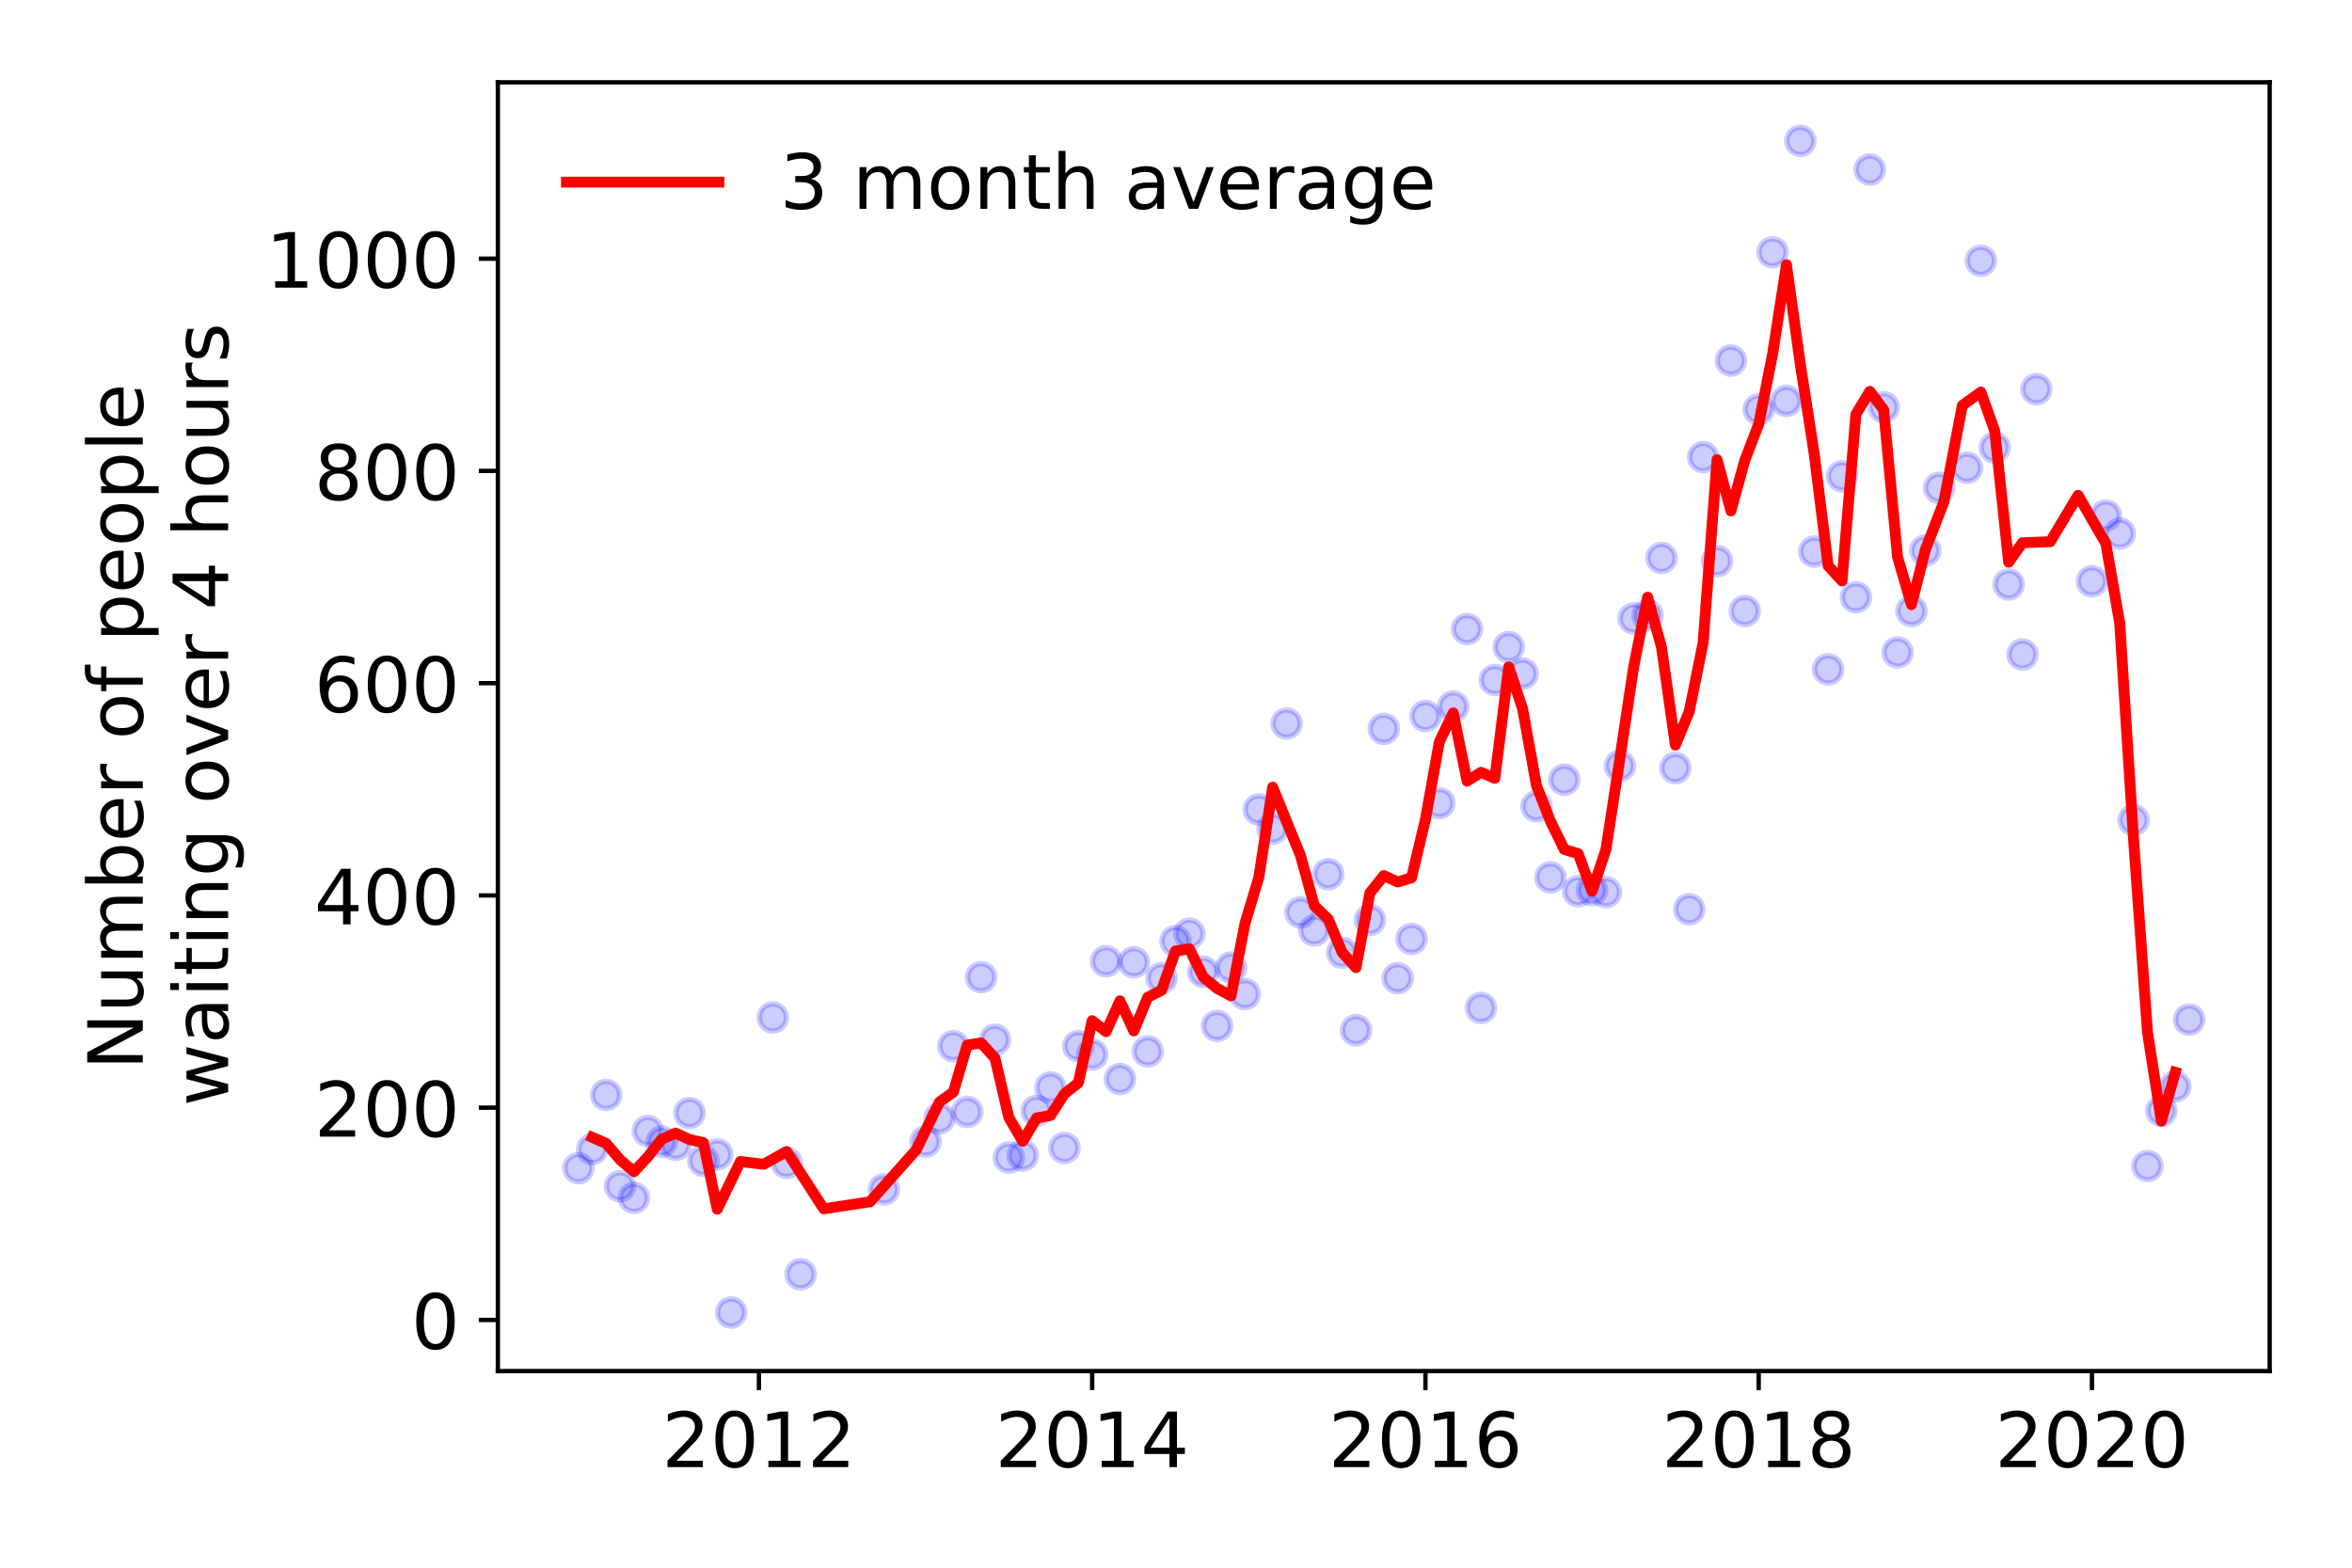<?xml version="1.0" encoding="utf-8" standalone="no"?>
<!DOCTYPE svg PUBLIC "-//W3C//DTD SVG 1.1//EN"
  "http://www.w3.org/Graphics/SVG/1.1/DTD/svg11.dtd">
<!-- Created with matplotlib (https://matplotlib.org/) -->
<svg height="288pt" version="1.1" viewBox="0 0 432 288" width="432pt" xmlns="http://www.w3.org/2000/svg" xmlns:xlink="http://www.w3.org/1999/xlink">
 <defs>
  <style type="text/css">
*{stroke-linecap:butt;stroke-linejoin:round;}
  </style>
 </defs>
 <g id="figure_1">
  <g id="patch_1">
   <path d="M 0 288 
L 432 288 
L 432 0 
L 0 0 
z
" style="fill:#ffffff;"/>
  </g>
  <g id="axes_1">
   <g id="patch_2">
    <path d="M 91.445 251.88 
L 416.88 251.88 
L 416.88 15.12 
L 91.445 15.12 
z
" style="fill:#ffffff;"/>
   </g>
   <g id="matplotlib.axis_1">
    <g id="xtick_1">
     <g id="line2d_1">
      <defs>
       <path d="M 0 0 
L 0 3.5 
" id="mc5af6ca534" style="stroke:#000000;stroke-width:0.8;"/>
      </defs>
      <g>
       <use style="stroke:#000000;stroke-width:0.8;" x="139.393" xlink:href="#mc5af6ca534" y="251.88"/>
      </g>
     </g>
     <g id="text_1">
      <!-- 2012 -->
      <defs>
       <path d="M 19.188 8.297 
L 53.609 8.297 
L 53.609 0 
L 7.328 0 
L 7.328 8.297 
Q 12.938 14.109 22.625 23.891 
Q 32.328 33.688 34.812 36.531 
Q 39.547 41.844 41.422 45.531 
Q 43.312 49.219 43.312 52.781 
Q 43.312 58.594 39.234 62.25 
Q 35.156 65.922 28.609 65.922 
Q 23.969 65.922 18.812 64.312 
Q 13.672 62.703 7.812 59.422 
L 7.812 69.391 
Q 13.766 71.781 18.938 73 
Q 24.125 74.219 28.422 74.219 
Q 39.75 74.219 46.484 68.547 
Q 53.219 62.891 53.219 53.422 
Q 53.219 48.922 51.531 44.891 
Q 49.859 40.875 45.406 35.406 
Q 44.188 33.984 37.641 27.219 
Q 31.109 20.453 19.188 8.297 
z
" id="DejaVuSans-50"/>
       <path d="M 31.781 66.406 
Q 24.172 66.406 20.328 58.906 
Q 16.5 51.422 16.5 36.375 
Q 16.5 21.391 20.328 13.891 
Q 24.172 6.391 31.781 6.391 
Q 39.453 6.391 43.281 13.891 
Q 47.125 21.391 47.125 36.375 
Q 47.125 51.422 43.281 58.906 
Q 39.453 66.406 31.781 66.406 
z
M 31.781 74.219 
Q 44.047 74.219 50.516 64.516 
Q 56.984 54.828 56.984 36.375 
Q 56.984 17.969 50.516 8.266 
Q 44.047 -1.422 31.781 -1.422 
Q 19.531 -1.422 13.062 8.266 
Q 6.594 17.969 6.594 36.375 
Q 6.594 54.828 13.062 64.516 
Q 19.531 74.219 31.781 74.219 
z
" id="DejaVuSans-48"/>
       <path d="M 12.406 8.297 
L 28.516 8.297 
L 28.516 63.922 
L 10.984 60.406 
L 10.984 69.391 
L 28.422 72.906 
L 38.281 72.906 
L 38.281 8.297 
L 54.391 8.297 
L 54.391 0 
L 12.406 0 
z
" id="DejaVuSans-49"/>
      </defs>
      <g transform="translate(121.578 269.518)scale(0.14 -0.14)">
       <use xlink:href="#DejaVuSans-50"/>
       <use x="63.623" xlink:href="#DejaVuSans-48"/>
       <use x="127.246" xlink:href="#DejaVuSans-49"/>
       <use x="190.869" xlink:href="#DejaVuSans-50"/>
      </g>
     </g>
    </g>
    <g id="xtick_2">
     <g id="line2d_2">
      <g>
       <use style="stroke:#000000;stroke-width:0.8;" x="200.603" xlink:href="#mc5af6ca534" y="251.88"/>
      </g>
     </g>
     <g id="text_2">
      <!-- 2014 -->
      <defs>
       <path d="M 37.797 64.312 
L 12.891 25.391 
L 37.797 25.391 
z
M 35.203 72.906 
L 47.609 72.906 
L 47.609 25.391 
L 58.016 25.391 
L 58.016 17.188 
L 47.609 17.188 
L 47.609 0 
L 37.797 0 
L 37.797 17.188 
L 4.891 17.188 
L 4.891 26.703 
z
" id="DejaVuSans-52"/>
      </defs>
      <g transform="translate(182.788 269.518)scale(0.14 -0.14)">
       <use xlink:href="#DejaVuSans-50"/>
       <use x="63.623" xlink:href="#DejaVuSans-48"/>
       <use x="127.246" xlink:href="#DejaVuSans-49"/>
       <use x="190.869" xlink:href="#DejaVuSans-52"/>
      </g>
     </g>
    </g>
    <g id="xtick_3">
     <g id="line2d_3">
      <g>
       <use style="stroke:#000000;stroke-width:0.8;" x="261.814" xlink:href="#mc5af6ca534" y="251.88"/>
      </g>
     </g>
     <g id="text_3">
      <!-- 2016 -->
      <defs>
       <path d="M 33.016 40.375 
Q 26.375 40.375 22.484 35.828 
Q 18.609 31.297 18.609 23.391 
Q 18.609 15.531 22.484 10.953 
Q 26.375 6.391 33.016 6.391 
Q 39.656 6.391 43.531 10.953 
Q 47.406 15.531 47.406 23.391 
Q 47.406 31.297 43.531 35.828 
Q 39.656 40.375 33.016 40.375 
z
M 52.594 71.297 
L 52.594 62.312 
Q 48.875 64.062 45.094 64.984 
Q 41.312 65.922 37.594 65.922 
Q 27.828 65.922 22.672 59.328 
Q 17.531 52.734 16.797 39.406 
Q 19.672 43.656 24.016 45.922 
Q 28.375 48.188 33.594 48.188 
Q 44.578 48.188 50.953 41.516 
Q 57.328 34.859 57.328 23.391 
Q 57.328 12.156 50.688 5.359 
Q 44.047 -1.422 33.016 -1.422 
Q 20.359 -1.422 13.672 8.266 
Q 6.984 17.969 6.984 36.375 
Q 6.984 53.656 15.188 63.938 
Q 23.391 74.219 37.203 74.219 
Q 40.922 74.219 44.703 73.484 
Q 48.484 72.75 52.594 71.297 
z
" id="DejaVuSans-54"/>
      </defs>
      <g transform="translate(243.999 269.518)scale(0.14 -0.14)">
       <use xlink:href="#DejaVuSans-50"/>
       <use x="63.623" xlink:href="#DejaVuSans-48"/>
       <use x="127.246" xlink:href="#DejaVuSans-49"/>
       <use x="190.869" xlink:href="#DejaVuSans-54"/>
      </g>
     </g>
    </g>
    <g id="xtick_4">
     <g id="line2d_4">
      <g>
       <use style="stroke:#000000;stroke-width:0.8;" x="323.024" xlink:href="#mc5af6ca534" y="251.88"/>
      </g>
     </g>
     <g id="text_4">
      <!-- 2018 -->
      <defs>
       <path d="M 31.781 34.625 
Q 24.75 34.625 20.719 30.859 
Q 16.703 27.094 16.703 20.516 
Q 16.703 13.922 20.719 10.156 
Q 24.75 6.391 31.781 6.391 
Q 38.812 6.391 42.859 10.172 
Q 46.922 13.969 46.922 20.516 
Q 46.922 27.094 42.891 30.859 
Q 38.875 34.625 31.781 34.625 
z
M 21.922 38.812 
Q 15.578 40.375 12.031 44.719 
Q 8.5 49.078 8.5 55.328 
Q 8.5 64.062 14.719 69.141 
Q 20.953 74.219 31.781 74.219 
Q 42.672 74.219 48.875 69.141 
Q 55.078 64.062 55.078 55.328 
Q 55.078 49.078 51.531 44.719 
Q 48 40.375 41.703 38.812 
Q 48.828 37.156 52.797 32.312 
Q 56.781 27.484 56.781 20.516 
Q 56.781 9.906 50.312 4.234 
Q 43.844 -1.422 31.781 -1.422 
Q 19.734 -1.422 13.25 4.234 
Q 6.781 9.906 6.781 20.516 
Q 6.781 27.484 10.781 32.312 
Q 14.797 37.156 21.922 38.812 
z
M 18.312 54.391 
Q 18.312 48.734 21.844 45.562 
Q 25.391 42.391 31.781 42.391 
Q 38.141 42.391 41.719 45.562 
Q 45.312 48.734 45.312 54.391 
Q 45.312 60.062 41.719 63.234 
Q 38.141 66.406 31.781 66.406 
Q 25.391 66.406 21.844 63.234 
Q 18.312 60.062 18.312 54.391 
z
" id="DejaVuSans-56"/>
      </defs>
      <g transform="translate(305.209 269.518)scale(0.14 -0.14)">
       <use xlink:href="#DejaVuSans-50"/>
       <use x="63.623" xlink:href="#DejaVuSans-48"/>
       <use x="127.246" xlink:href="#DejaVuSans-49"/>
       <use x="190.869" xlink:href="#DejaVuSans-56"/>
      </g>
     </g>
    </g>
    <g id="xtick_5">
     <g id="line2d_5">
      <g>
       <use style="stroke:#000000;stroke-width:0.8;" x="384.234" xlink:href="#mc5af6ca534" y="251.88"/>
      </g>
     </g>
     <g id="text_5">
      <!-- 2020 -->
      <g transform="translate(366.419 269.518)scale(0.14 -0.14)">
       <use xlink:href="#DejaVuSans-50"/>
       <use x="63.623" xlink:href="#DejaVuSans-48"/>
       <use x="127.246" xlink:href="#DejaVuSans-50"/>
       <use x="190.869" xlink:href="#DejaVuSans-48"/>
      </g>
     </g>
    </g>
   </g>
   <g id="matplotlib.axis_2">
    <g id="ytick_1">
     <g id="line2d_6">
      <defs>
       <path d="M 0 0 
L -3.5 0 
" id="mc8efc925d4" style="stroke:#000000;stroke-width:0.8;"/>
      </defs>
      <g>
       <use style="stroke:#000000;stroke-width:0.8;" x="91.445" xlink:href="#mc8efc925d4" y="242.483"/>
      </g>
     </g>
     <g id="text_6">
      <!-- 0 -->
      <g transform="translate(75.537 247.802)scale(0.14 -0.14)">
       <use xlink:href="#DejaVuSans-48"/>
      </g>
     </g>
    </g>
    <g id="ytick_2">
     <g id="line2d_7">
      <g>
       <use style="stroke:#000000;stroke-width:0.8;" x="91.445" xlink:href="#mc8efc925d4" y="203.491"/>
      </g>
     </g>
     <g id="text_7">
      <!-- 200 -->
      <g transform="translate(57.722 208.81)scale(0.14 -0.14)">
       <use xlink:href="#DejaVuSans-50"/>
       <use x="63.623" xlink:href="#DejaVuSans-48"/>
       <use x="127.246" xlink:href="#DejaVuSans-48"/>
      </g>
     </g>
    </g>
    <g id="ytick_3">
     <g id="line2d_8">
      <g>
       <use style="stroke:#000000;stroke-width:0.8;" x="91.445" xlink:href="#mc8efc925d4" y="164.499"/>
      </g>
     </g>
     <g id="text_8">
      <!-- 400 -->
      <g transform="translate(57.722 169.818)scale(0.14 -0.14)">
       <use xlink:href="#DejaVuSans-52"/>
       <use x="63.623" xlink:href="#DejaVuSans-48"/>
       <use x="127.246" xlink:href="#DejaVuSans-48"/>
      </g>
     </g>
    </g>
    <g id="ytick_4">
     <g id="line2d_9">
      <g>
       <use style="stroke:#000000;stroke-width:0.8;" x="91.445" xlink:href="#mc8efc925d4" y="125.507"/>
      </g>
     </g>
     <g id="text_9">
      <!-- 600 -->
      <g transform="translate(57.722 130.826)scale(0.14 -0.14)">
       <use xlink:href="#DejaVuSans-54"/>
       <use x="63.623" xlink:href="#DejaVuSans-48"/>
       <use x="127.246" xlink:href="#DejaVuSans-48"/>
      </g>
     </g>
    </g>
    <g id="ytick_5">
     <g id="line2d_10">
      <g>
       <use style="stroke:#000000;stroke-width:0.8;" x="91.445" xlink:href="#mc8efc925d4" y="86.515"/>
      </g>
     </g>
     <g id="text_10">
      <!-- 800 -->
      <g transform="translate(57.722 91.833)scale(0.14 -0.14)">
       <use xlink:href="#DejaVuSans-56"/>
       <use x="63.623" xlink:href="#DejaVuSans-48"/>
       <use x="127.246" xlink:href="#DejaVuSans-48"/>
      </g>
     </g>
    </g>
    <g id="ytick_6">
     <g id="line2d_11">
      <g>
       <use style="stroke:#000000;stroke-width:0.8;" x="91.445" xlink:href="#mc8efc925d4" y="47.522"/>
      </g>
     </g>
     <g id="text_11">
      <!-- 1000 -->
      <g transform="translate(48.815 52.841)scale(0.14 -0.14)">
       <use xlink:href="#DejaVuSans-49"/>
       <use x="63.623" xlink:href="#DejaVuSans-48"/>
       <use x="127.246" xlink:href="#DejaVuSans-48"/>
       <use x="190.869" xlink:href="#DejaVuSans-48"/>
      </g>
     </g>
    </g>
    <g id="text_12">
     <!-- Number of people -->
     <defs>
      <path d="M 9.812 72.906 
L 23.094 72.906 
L 55.422 11.922 
L 55.422 72.906 
L 64.984 72.906 
L 64.984 0 
L 51.703 0 
L 19.391 60.984 
L 19.391 0 
L 9.812 0 
z
" id="DejaVuSans-78"/>
      <path d="M 8.5 21.578 
L 8.5 54.688 
L 17.484 54.688 
L 17.484 21.922 
Q 17.484 14.156 20.5 10.266 
Q 23.531 6.391 29.594 6.391 
Q 36.859 6.391 41.078 11.031 
Q 45.312 15.672 45.312 23.688 
L 45.312 54.688 
L 54.297 54.688 
L 54.297 0 
L 45.312 0 
L 45.312 8.406 
Q 42.047 3.422 37.719 1 
Q 33.406 -1.422 27.688 -1.422 
Q 18.266 -1.422 13.375 4.438 
Q 8.5 10.297 8.5 21.578 
z
M 31.109 56 
z
" id="DejaVuSans-117"/>
      <path d="M 52 44.188 
Q 55.375 50.25 60.062 53.125 
Q 64.75 56 71.094 56 
Q 79.641 56 84.281 50.016 
Q 88.922 44.047 88.922 33.016 
L 88.922 0 
L 79.891 0 
L 79.891 32.719 
Q 79.891 40.578 77.094 44.375 
Q 74.312 48.188 68.609 48.188 
Q 61.625 48.188 57.562 43.547 
Q 53.516 38.922 53.516 30.906 
L 53.516 0 
L 44.484 0 
L 44.484 32.719 
Q 44.484 40.625 41.703 44.406 
Q 38.922 48.188 33.109 48.188 
Q 26.219 48.188 22.156 43.531 
Q 18.109 38.875 18.109 30.906 
L 18.109 0 
L 9.078 0 
L 9.078 54.688 
L 18.109 54.688 
L 18.109 46.188 
Q 21.188 51.219 25.484 53.609 
Q 29.781 56 35.688 56 
Q 41.656 56 45.828 52.969 
Q 50 49.953 52 44.188 
z
" id="DejaVuSans-109"/>
      <path d="M 48.688 27.297 
Q 48.688 37.203 44.609 42.844 
Q 40.531 48.484 33.406 48.484 
Q 26.266 48.484 22.188 42.844 
Q 18.109 37.203 18.109 27.297 
Q 18.109 17.391 22.188 11.75 
Q 26.266 6.109 33.406 6.109 
Q 40.531 6.109 44.609 11.75 
Q 48.688 17.391 48.688 27.297 
z
M 18.109 46.391 
Q 20.953 51.266 25.266 53.625 
Q 29.594 56 35.594 56 
Q 45.562 56 51.781 48.094 
Q 58.016 40.188 58.016 27.297 
Q 58.016 14.406 51.781 6.484 
Q 45.562 -1.422 35.594 -1.422 
Q 29.594 -1.422 25.266 0.953 
Q 20.953 3.328 18.109 8.203 
L 18.109 0 
L 9.078 0 
L 9.078 75.984 
L 18.109 75.984 
z
" id="DejaVuSans-98"/>
      <path d="M 56.203 29.594 
L 56.203 25.203 
L 14.891 25.203 
Q 15.484 15.922 20.484 11.062 
Q 25.484 6.203 34.422 6.203 
Q 39.594 6.203 44.453 7.469 
Q 49.312 8.734 54.109 11.281 
L 54.109 2.781 
Q 49.266 0.734 44.188 -0.344 
Q 39.109 -1.422 33.891 -1.422 
Q 20.797 -1.422 13.156 6.188 
Q 5.516 13.812 5.516 26.812 
Q 5.516 40.234 12.766 48.109 
Q 20.016 56 32.328 56 
Q 43.359 56 49.781 48.891 
Q 56.203 41.797 56.203 29.594 
z
M 47.219 32.234 
Q 47.125 39.594 43.094 43.984 
Q 39.062 48.391 32.422 48.391 
Q 24.906 48.391 20.391 44.141 
Q 15.875 39.891 15.188 32.172 
z
" id="DejaVuSans-101"/>
      <path d="M 41.109 46.297 
Q 39.594 47.172 37.812 47.578 
Q 36.031 48 33.891 48 
Q 26.266 48 22.188 43.047 
Q 18.109 38.094 18.109 28.812 
L 18.109 0 
L 9.078 0 
L 9.078 54.688 
L 18.109 54.688 
L 18.109 46.188 
Q 20.953 51.172 25.484 53.578 
Q 30.031 56 36.531 56 
Q 37.453 56 38.578 55.875 
Q 39.703 55.766 41.062 55.516 
z
" id="DejaVuSans-114"/>
      <path id="DejaVuSans-32"/>
      <path d="M 30.609 48.391 
Q 23.391 48.391 19.188 42.75 
Q 14.984 37.109 14.984 27.297 
Q 14.984 17.484 19.156 11.844 
Q 23.344 6.203 30.609 6.203 
Q 37.797 6.203 41.984 11.859 
Q 46.188 17.531 46.188 27.297 
Q 46.188 37.016 41.984 42.703 
Q 37.797 48.391 30.609 48.391 
z
M 30.609 56 
Q 42.328 56 49.016 48.375 
Q 55.719 40.766 55.719 27.297 
Q 55.719 13.875 49.016 6.219 
Q 42.328 -1.422 30.609 -1.422 
Q 18.844 -1.422 12.172 6.219 
Q 5.516 13.875 5.516 27.297 
Q 5.516 40.766 12.172 48.375 
Q 18.844 56 30.609 56 
z
" id="DejaVuSans-111"/>
      <path d="M 37.109 75.984 
L 37.109 68.5 
L 28.516 68.5 
Q 23.688 68.5 21.797 66.547 
Q 19.922 64.594 19.922 59.516 
L 19.922 54.688 
L 34.719 54.688 
L 34.719 47.703 
L 19.922 47.703 
L 19.922 0 
L 10.891 0 
L 10.891 47.703 
L 2.297 47.703 
L 2.297 54.688 
L 10.891 54.688 
L 10.891 58.5 
Q 10.891 67.625 15.141 71.797 
Q 19.391 75.984 28.609 75.984 
z
" id="DejaVuSans-102"/>
      <path d="M 18.109 8.203 
L 18.109 -20.797 
L 9.078 -20.797 
L 9.078 54.688 
L 18.109 54.688 
L 18.109 46.391 
Q 20.953 51.266 25.266 53.625 
Q 29.594 56 35.594 56 
Q 45.562 56 51.781 48.094 
Q 58.016 40.188 58.016 27.297 
Q 58.016 14.406 51.781 6.484 
Q 45.562 -1.422 35.594 -1.422 
Q 29.594 -1.422 25.266 0.953 
Q 20.953 3.328 18.109 8.203 
z
M 48.688 27.297 
Q 48.688 37.203 44.609 42.844 
Q 40.531 48.484 33.406 48.484 
Q 26.266 48.484 22.188 42.844 
Q 18.109 37.203 18.109 27.297 
Q 18.109 17.391 22.188 11.75 
Q 26.266 6.109 33.406 6.109 
Q 40.531 6.109 44.609 11.75 
Q 48.688 17.391 48.688 27.297 
z
" id="DejaVuSans-112"/>
      <path d="M 9.422 75.984 
L 18.406 75.984 
L 18.406 0 
L 9.422 0 
z
" id="DejaVuSans-108"/>
     </defs>
     <g transform="translate(26.227 196.547)rotate(-90)scale(0.14 -0.14)">
      <use xlink:href="#DejaVuSans-78"/>
      <use x="74.805" xlink:href="#DejaVuSans-117"/>
      <use x="138.184" xlink:href="#DejaVuSans-109"/>
      <use x="235.596" xlink:href="#DejaVuSans-98"/>
      <use x="299.072" xlink:href="#DejaVuSans-101"/>
      <use x="360.596" xlink:href="#DejaVuSans-114"/>
      <use x="401.709" xlink:href="#DejaVuSans-32"/>
      <use x="433.496" xlink:href="#DejaVuSans-111"/>
      <use x="494.678" xlink:href="#DejaVuSans-102"/>
      <use x="529.883" xlink:href="#DejaVuSans-32"/>
      <use x="561.67" xlink:href="#DejaVuSans-112"/>
      <use x="625.146" xlink:href="#DejaVuSans-101"/>
      <use x="686.67" xlink:href="#DejaVuSans-111"/>
      <use x="747.852" xlink:href="#DejaVuSans-112"/>
      <use x="811.328" xlink:href="#DejaVuSans-108"/>
      <use x="839.111" xlink:href="#DejaVuSans-101"/>
     </g>
     <!--  waiting over 4 hours -->
     <defs>
      <path d="M 4.203 54.688 
L 13.188 54.688 
L 24.422 12.016 
L 35.594 54.688 
L 46.188 54.688 
L 57.422 12.016 
L 68.609 54.688 
L 77.594 54.688 
L 63.281 0 
L 52.688 0 
L 40.922 44.828 
L 29.109 0 
L 18.5 0 
z
" id="DejaVuSans-119"/>
      <path d="M 34.281 27.484 
Q 23.391 27.484 19.188 25 
Q 14.984 22.516 14.984 16.5 
Q 14.984 11.719 18.141 8.906 
Q 21.297 6.109 26.703 6.109 
Q 34.188 6.109 38.703 11.406 
Q 43.219 16.703 43.219 25.484 
L 43.219 27.484 
z
M 52.203 31.203 
L 52.203 0 
L 43.219 0 
L 43.219 8.297 
Q 40.141 3.328 35.547 0.953 
Q 30.953 -1.422 24.312 -1.422 
Q 15.922 -1.422 10.953 3.297 
Q 6 8.016 6 15.922 
Q 6 25.141 12.172 29.828 
Q 18.359 34.516 30.609 34.516 
L 43.219 34.516 
L 43.219 35.406 
Q 43.219 41.609 39.141 45 
Q 35.062 48.391 27.688 48.391 
Q 23 48.391 18.547 47.266 
Q 14.109 46.141 10.016 43.891 
L 10.016 52.203 
Q 14.938 54.109 19.578 55.047 
Q 24.219 56 28.609 56 
Q 40.484 56 46.344 49.844 
Q 52.203 43.703 52.203 31.203 
z
" id="DejaVuSans-97"/>
      <path d="M 9.422 54.688 
L 18.406 54.688 
L 18.406 0 
L 9.422 0 
z
M 9.422 75.984 
L 18.406 75.984 
L 18.406 64.594 
L 9.422 64.594 
z
" id="DejaVuSans-105"/>
      <path d="M 18.312 70.219 
L 18.312 54.688 
L 36.812 54.688 
L 36.812 47.703 
L 18.312 47.703 
L 18.312 18.016 
Q 18.312 11.328 20.141 9.422 
Q 21.969 7.516 27.594 7.516 
L 36.812 7.516 
L 36.812 0 
L 27.594 0 
Q 17.188 0 13.234 3.875 
Q 9.281 7.766 9.281 18.016 
L 9.281 47.703 
L 2.688 47.703 
L 2.688 54.688 
L 9.281 54.688 
L 9.281 70.219 
z
" id="DejaVuSans-116"/>
      <path d="M 54.891 33.016 
L 54.891 0 
L 45.906 0 
L 45.906 32.719 
Q 45.906 40.484 42.875 44.328 
Q 39.844 48.188 33.797 48.188 
Q 26.516 48.188 22.312 43.547 
Q 18.109 38.922 18.109 30.906 
L 18.109 0 
L 9.078 0 
L 9.078 54.688 
L 18.109 54.688 
L 18.109 46.188 
Q 21.344 51.125 25.703 53.562 
Q 30.078 56 35.797 56 
Q 45.219 56 50.047 50.172 
Q 54.891 44.344 54.891 33.016 
z
" id="DejaVuSans-110"/>
      <path d="M 45.406 27.984 
Q 45.406 37.75 41.375 43.109 
Q 37.359 48.484 30.078 48.484 
Q 22.859 48.484 18.828 43.109 
Q 14.797 37.75 14.797 27.984 
Q 14.797 18.266 18.828 12.891 
Q 22.859 7.516 30.078 7.516 
Q 37.359 7.516 41.375 12.891 
Q 45.406 18.266 45.406 27.984 
z
M 54.391 6.781 
Q 54.391 -7.172 48.188 -13.984 
Q 42 -20.797 29.203 -20.797 
Q 24.469 -20.797 20.266 -20.094 
Q 16.062 -19.391 12.109 -17.922 
L 12.109 -9.188 
Q 16.062 -11.328 19.922 -12.344 
Q 23.781 -13.375 27.781 -13.375 
Q 36.625 -13.375 41.016 -8.766 
Q 45.406 -4.156 45.406 5.172 
L 45.406 9.625 
Q 42.625 4.781 38.281 2.391 
Q 33.938 0 27.875 0 
Q 17.828 0 11.672 7.656 
Q 5.516 15.328 5.516 27.984 
Q 5.516 40.672 11.672 48.328 
Q 17.828 56 27.875 56 
Q 33.938 56 38.281 53.609 
Q 42.625 51.219 45.406 46.391 
L 45.406 54.688 
L 54.391 54.688 
z
" id="DejaVuSans-103"/>
      <path d="M 2.984 54.688 
L 12.5 54.688 
L 29.594 8.797 
L 46.688 54.688 
L 56.203 54.688 
L 35.688 0 
L 23.484 0 
z
" id="DejaVuSans-118"/>
      <path d="M 54.891 33.016 
L 54.891 0 
L 45.906 0 
L 45.906 32.719 
Q 45.906 40.484 42.875 44.328 
Q 39.844 48.188 33.797 48.188 
Q 26.516 48.188 22.312 43.547 
Q 18.109 38.922 18.109 30.906 
L 18.109 0 
L 9.078 0 
L 9.078 75.984 
L 18.109 75.984 
L 18.109 46.188 
Q 21.344 51.125 25.703 53.562 
Q 30.078 56 35.797 56 
Q 45.219 56 50.047 50.172 
Q 54.891 44.344 54.891 33.016 
z
" id="DejaVuSans-104"/>
      <path d="M 44.281 53.078 
L 44.281 44.578 
Q 40.484 46.531 36.375 47.5 
Q 32.281 48.484 27.875 48.484 
Q 21.188 48.484 17.844 46.438 
Q 14.5 44.391 14.5 40.281 
Q 14.5 37.156 16.891 35.375 
Q 19.281 33.594 26.516 31.984 
L 29.594 31.297 
Q 39.156 29.25 43.188 25.516 
Q 47.219 21.781 47.219 15.094 
Q 47.219 7.469 41.188 3.016 
Q 35.156 -1.422 24.609 -1.422 
Q 20.219 -1.422 15.453 -0.562 
Q 10.688 0.297 5.422 2 
L 5.422 11.281 
Q 10.406 8.688 15.234 7.391 
Q 20.062 6.109 24.812 6.109 
Q 31.156 6.109 34.562 8.281 
Q 37.984 10.453 37.984 14.406 
Q 37.984 18.062 35.516 20.016 
Q 33.062 21.969 24.703 23.781 
L 21.578 24.516 
Q 13.234 26.266 9.516 29.906 
Q 5.812 33.547 5.812 39.891 
Q 5.812 47.609 11.281 51.797 
Q 16.75 56 26.812 56 
Q 31.781 56 36.172 55.266 
Q 40.578 54.547 44.281 53.078 
z
" id="DejaVuSans-115"/>
     </defs>
     <g transform="translate(41.903 207.672)rotate(-90)scale(0.14 -0.14)">
      <use xlink:href="#DejaVuSans-32"/>
      <use x="31.787" xlink:href="#DejaVuSans-119"/>
      <use x="113.574" xlink:href="#DejaVuSans-97"/>
      <use x="174.854" xlink:href="#DejaVuSans-105"/>
      <use x="202.637" xlink:href="#DejaVuSans-116"/>
      <use x="241.846" xlink:href="#DejaVuSans-105"/>
      <use x="269.629" xlink:href="#DejaVuSans-110"/>
      <use x="333.008" xlink:href="#DejaVuSans-103"/>
      <use x="396.484" xlink:href="#DejaVuSans-32"/>
      <use x="428.271" xlink:href="#DejaVuSans-111"/>
      <use x="489.453" xlink:href="#DejaVuSans-118"/>
      <use x="548.633" xlink:href="#DejaVuSans-101"/>
      <use x="610.156" xlink:href="#DejaVuSans-114"/>
      <use x="651.27" xlink:href="#DejaVuSans-32"/>
      <use x="683.057" xlink:href="#DejaVuSans-52"/>
      <use x="746.68" xlink:href="#DejaVuSans-32"/>
      <use x="778.467" xlink:href="#DejaVuSans-104"/>
      <use x="841.846" xlink:href="#DejaVuSans-111"/>
      <use x="903.027" xlink:href="#DejaVuSans-117"/>
      <use x="966.406" xlink:href="#DejaVuSans-114"/>
      <use x="1007.52" xlink:href="#DejaVuSans-115"/>
     </g>
    </g>
   </g>
   <g id="line2d_12">
    <defs>
     <path d="M 0 2.5 
C 0.663 2.5 1.299 2.237 1.768 1.768 
C 2.237 1.299 2.5 0.663 2.5 0 
C 2.5 -0.663 2.237 -1.299 1.768 -1.768 
C 1.299 -2.237 0.663 -2.5 0 -2.5 
C -0.663 -2.5 -1.299 -2.237 -1.768 -1.768 
C -2.237 -1.299 -2.5 -0.663 -2.5 0 
C -2.5 0.663 -2.237 1.299 -1.768 1.768 
C -1.299 2.237 -0.663 2.5 0 2.5 
z
" id="m6b0fd31d9f" style="stroke:#0000ff;stroke-opacity:0.2;"/>
    </defs>
    <g clip-path="url(#pc34527fec4)">
     <use style="fill:#0000ff;fill-opacity:0.2;stroke:#0000ff;stroke-opacity:0.2;" x="402.087" xlink:href="#m6b0fd31d9f" y="187.309"/>
     <use style="fill:#0000ff;fill-opacity:0.2;stroke:#0000ff;stroke-opacity:0.2;" x="399.537" xlink:href="#m6b0fd31d9f" y="199.592"/>
     <use style="fill:#0000ff;fill-opacity:0.2;stroke:#0000ff;stroke-opacity:0.2;" x="396.987" xlink:href="#m6b0fd31d9f" y="204.076"/>
     <use style="fill:#0000ff;fill-opacity:0.2;stroke:#0000ff;stroke-opacity:0.2;" x="394.436" xlink:href="#m6b0fd31d9f" y="214.214"/>
     <use style="fill:#0000ff;fill-opacity:0.2;stroke:#0000ff;stroke-opacity:0.2;" x="391.886" xlink:href="#m6b0fd31d9f" y="150.657"/>
     <use style="fill:#0000ff;fill-opacity:0.2;stroke:#0000ff;stroke-opacity:0.2;" x="389.335" xlink:href="#m6b0fd31d9f" y="98.017"/>
     <use style="fill:#0000ff;fill-opacity:0.2;stroke:#0000ff;stroke-opacity:0.2;" x="386.785" xlink:href="#m6b0fd31d9f" y="94.703"/>
     <use style="fill:#0000ff;fill-opacity:0.2;stroke:#0000ff;stroke-opacity:0.2;" x="384.234" xlink:href="#m6b0fd31d9f" y="106.79"/>
     <use style="fill:#0000ff;fill-opacity:0.2;stroke:#0000ff;stroke-opacity:0.2;" x="374.033" xlink:href="#m6b0fd31d9f" y="71.503"/>
     <use style="fill:#0000ff;fill-opacity:0.2;stroke:#0000ff;stroke-opacity:0.2;" x="371.482" xlink:href="#m6b0fd31d9f" y="120.243"/>
     <use style="fill:#0000ff;fill-opacity:0.2;stroke:#0000ff;stroke-opacity:0.2;" x="368.932" xlink:href="#m6b0fd31d9f" y="107.375"/>
     <use style="fill:#0000ff;fill-opacity:0.2;stroke:#0000ff;stroke-opacity:0.2;" x="366.381" xlink:href="#m6b0fd31d9f" y="82.225"/>
     <use style="fill:#0000ff;fill-opacity:0.2;stroke:#0000ff;stroke-opacity:0.2;" x="363.831" xlink:href="#m6b0fd31d9f" y="47.912"/>
     <use style="fill:#0000ff;fill-opacity:0.2;stroke:#0000ff;stroke-opacity:0.2;" x="361.281" xlink:href="#m6b0fd31d9f" y="85.93"/>
     <use style="fill:#0000ff;fill-opacity:0.2;stroke:#0000ff;stroke-opacity:0.2;" x="356.18" xlink:href="#m6b0fd31d9f" y="89.634"/>
     <use style="fill:#0000ff;fill-opacity:0.2;stroke:#0000ff;stroke-opacity:0.2;" x="353.629" xlink:href="#m6b0fd31d9f" y="101.137"/>
     <use style="fill:#0000ff;fill-opacity:0.2;stroke:#0000ff;stroke-opacity:0.2;" x="351.079" xlink:href="#m6b0fd31d9f" y="112.249"/>
     <use style="fill:#0000ff;fill-opacity:0.2;stroke:#0000ff;stroke-opacity:0.2;" x="348.528" xlink:href="#m6b0fd31d9f" y="119.853"/>
     <use style="fill:#0000ff;fill-opacity:0.2;stroke:#0000ff;stroke-opacity:0.2;" x="345.978" xlink:href="#m6b0fd31d9f" y="74.817"/>
     <use style="fill:#0000ff;fill-opacity:0.2;stroke:#0000ff;stroke-opacity:0.2;" x="343.428" xlink:href="#m6b0fd31d9f" y="31.146"/>
     <use style="fill:#0000ff;fill-opacity:0.2;stroke:#0000ff;stroke-opacity:0.2;" x="340.877" xlink:href="#m6b0fd31d9f" y="109.715"/>
     <use style="fill:#0000ff;fill-opacity:0.2;stroke:#0000ff;stroke-opacity:0.2;" x="338.327" xlink:href="#m6b0fd31d9f" y="87.489"/>
     <use style="fill:#0000ff;fill-opacity:0.2;stroke:#0000ff;stroke-opacity:0.2;" x="335.776" xlink:href="#m6b0fd31d9f" y="122.972"/>
     <use style="fill:#0000ff;fill-opacity:0.2;stroke:#0000ff;stroke-opacity:0.2;" x="333.226" xlink:href="#m6b0fd31d9f" y="101.332"/>
     <use style="fill:#0000ff;fill-opacity:0.2;stroke:#0000ff;stroke-opacity:0.2;" x="330.675" xlink:href="#m6b0fd31d9f" y="25.882"/>
     <use style="fill:#0000ff;fill-opacity:0.2;stroke:#0000ff;stroke-opacity:0.2;" x="328.125" xlink:href="#m6b0fd31d9f" y="73.647"/>
     <use style="fill:#0000ff;fill-opacity:0.2;stroke:#0000ff;stroke-opacity:0.2;" x="325.575" xlink:href="#m6b0fd31d9f" y="46.353"/>
     <use style="fill:#0000ff;fill-opacity:0.2;stroke:#0000ff;stroke-opacity:0.2;" x="323.024" xlink:href="#m6b0fd31d9f" y="75.207"/>
     <use style="fill:#0000ff;fill-opacity:0.2;stroke:#0000ff;stroke-opacity:0.2;" x="320.474" xlink:href="#m6b0fd31d9f" y="112.249"/>
     <use style="fill:#0000ff;fill-opacity:0.2;stroke:#0000ff;stroke-opacity:0.2;" x="317.923" xlink:href="#m6b0fd31d9f" y="66.239"/>
     <use style="fill:#0000ff;fill-opacity:0.2;stroke:#0000ff;stroke-opacity:0.2;" x="315.373" xlink:href="#m6b0fd31d9f" y="103.086"/>
     <use style="fill:#0000ff;fill-opacity:0.2;stroke:#0000ff;stroke-opacity:0.2;" x="312.822" xlink:href="#m6b0fd31d9f" y="83.98"/>
     <use style="fill:#0000ff;fill-opacity:0.2;stroke:#0000ff;stroke-opacity:0.2;" x="310.272" xlink:href="#m6b0fd31d9f" y="167.033"/>
     <use style="fill:#0000ff;fill-opacity:0.2;stroke:#0000ff;stroke-opacity:0.2;" x="307.722" xlink:href="#m6b0fd31d9f" y="141.103"/>
     <use style="fill:#0000ff;fill-opacity:0.2;stroke:#0000ff;stroke-opacity:0.2;" x="305.171" xlink:href="#m6b0fd31d9f" y="102.501"/>
     <use style="fill:#0000ff;fill-opacity:0.2;stroke:#0000ff;stroke-opacity:0.2;" x="302.621" xlink:href="#m6b0fd31d9f" y="113.029"/>
     <use style="fill:#0000ff;fill-opacity:0.2;stroke:#0000ff;stroke-opacity:0.2;" x="300.07" xlink:href="#m6b0fd31d9f" y="113.614"/>
     <use style="fill:#0000ff;fill-opacity:0.2;stroke:#0000ff;stroke-opacity:0.2;" x="297.52" xlink:href="#m6b0fd31d9f" y="140.714"/>
     <use style="fill:#0000ff;fill-opacity:0.2;stroke:#0000ff;stroke-opacity:0.2;" x="294.969" xlink:href="#m6b0fd31d9f" y="163.914"/>
     <use style="fill:#0000ff;fill-opacity:0.2;stroke:#0000ff;stroke-opacity:0.2;" x="292.419" xlink:href="#m6b0fd31d9f" y="163.524"/>
     <use style="fill:#0000ff;fill-opacity:0.2;stroke:#0000ff;stroke-opacity:0.2;" x="289.869" xlink:href="#m6b0fd31d9f" y="163.719"/>
     <use style="fill:#0000ff;fill-opacity:0.2;stroke:#0000ff;stroke-opacity:0.2;" x="287.318" xlink:href="#m6b0fd31d9f" y="143.248"/>
     <use style="fill:#0000ff;fill-opacity:0.2;stroke:#0000ff;stroke-opacity:0.2;" x="284.768" xlink:href="#m6b0fd31d9f" y="161.184"/>
     <use style="fill:#0000ff;fill-opacity:0.2;stroke:#0000ff;stroke-opacity:0.2;" x="282.217" xlink:href="#m6b0fd31d9f" y="148.122"/>
     <use style="fill:#0000ff;fill-opacity:0.2;stroke:#0000ff;stroke-opacity:0.2;" x="279.667" xlink:href="#m6b0fd31d9f" y="123.752"/>
     <use style="fill:#0000ff;fill-opacity:0.2;stroke:#0000ff;stroke-opacity:0.2;" x="277.116" xlink:href="#m6b0fd31d9f" y="118.878"/>
     <use style="fill:#0000ff;fill-opacity:0.2;stroke:#0000ff;stroke-opacity:0.2;" x="274.566" xlink:href="#m6b0fd31d9f" y="124.922"/>
     <use style="fill:#0000ff;fill-opacity:0.2;stroke:#0000ff;stroke-opacity:0.2;" x="272.016" xlink:href="#m6b0fd31d9f" y="185.165"/>
     <use style="fill:#0000ff;fill-opacity:0.2;stroke:#0000ff;stroke-opacity:0.2;" x="269.465" xlink:href="#m6b0fd31d9f" y="115.564"/>
     <use style="fill:#0000ff;fill-opacity:0.2;stroke:#0000ff;stroke-opacity:0.2;" x="266.915" xlink:href="#m6b0fd31d9f" y="129.796"/>
     <use style="fill:#0000ff;fill-opacity:0.2;stroke:#0000ff;stroke-opacity:0.2;" x="264.364" xlink:href="#m6b0fd31d9f" y="147.537"/>
     <use style="fill:#0000ff;fill-opacity:0.2;stroke:#0000ff;stroke-opacity:0.2;" x="261.814" xlink:href="#m6b0fd31d9f" y="131.55"/>
     <use style="fill:#0000ff;fill-opacity:0.2;stroke:#0000ff;stroke-opacity:0.2;" x="259.263" xlink:href="#m6b0fd31d9f" y="172.492"/>
     <use style="fill:#0000ff;fill-opacity:0.2;stroke:#0000ff;stroke-opacity:0.2;" x="256.713" xlink:href="#m6b0fd31d9f" y="179.706"/>
     <use style="fill:#0000ff;fill-opacity:0.2;stroke:#0000ff;stroke-opacity:0.2;" x="254.162" xlink:href="#m6b0fd31d9f" y="133.89"/>
     <use style="fill:#0000ff;fill-opacity:0.2;stroke:#0000ff;stroke-opacity:0.2;" x="251.612" xlink:href="#m6b0fd31d9f" y="168.983"/>
     <use style="fill:#0000ff;fill-opacity:0.2;stroke:#0000ff;stroke-opacity:0.2;" x="249.062" xlink:href="#m6b0fd31d9f" y="189.259"/>
     <use style="fill:#0000ff;fill-opacity:0.2;stroke:#0000ff;stroke-opacity:0.2;" x="246.511" xlink:href="#m6b0fd31d9f" y="175.027"/>
     <use style="fill:#0000ff;fill-opacity:0.2;stroke:#0000ff;stroke-opacity:0.2;" x="243.961" xlink:href="#m6b0fd31d9f" y="160.6"/>
     <use style="fill:#0000ff;fill-opacity:0.2;stroke:#0000ff;stroke-opacity:0.2;" x="241.41" xlink:href="#m6b0fd31d9f" y="170.932"/>
     <use style="fill:#0000ff;fill-opacity:0.2;stroke:#0000ff;stroke-opacity:0.2;" x="238.86" xlink:href="#m6b0fd31d9f" y="167.618"/>
     <use style="fill:#0000ff;fill-opacity:0.2;stroke:#0000ff;stroke-opacity:0.2;" x="236.309" xlink:href="#m6b0fd31d9f" y="132.915"/>
     <use style="fill:#0000ff;fill-opacity:0.2;stroke:#0000ff;stroke-opacity:0.2;" x="233.759" xlink:href="#m6b0fd31d9f" y="152.216"/>
     <use style="fill:#0000ff;fill-opacity:0.2;stroke:#0000ff;stroke-opacity:0.2;" x="231.209" xlink:href="#m6b0fd31d9f" y="148.707"/>
     <use style="fill:#0000ff;fill-opacity:0.2;stroke:#0000ff;stroke-opacity:0.2;" x="228.658" xlink:href="#m6b0fd31d9f" y="182.63"/>
     <use style="fill:#0000ff;fill-opacity:0.2;stroke:#0000ff;stroke-opacity:0.2;" x="226.108" xlink:href="#m6b0fd31d9f" y="177.756"/>
     <use style="fill:#0000ff;fill-opacity:0.2;stroke:#0000ff;stroke-opacity:0.2;" x="223.557" xlink:href="#m6b0fd31d9f" y="188.479"/>
     <use style="fill:#0000ff;fill-opacity:0.2;stroke:#0000ff;stroke-opacity:0.2;" x="221.007" xlink:href="#m6b0fd31d9f" y="178.536"/>
     <use style="fill:#0000ff;fill-opacity:0.2;stroke:#0000ff;stroke-opacity:0.2;" x="218.456" xlink:href="#m6b0fd31d9f" y="171.517"/>
     <use style="fill:#0000ff;fill-opacity:0.2;stroke:#0000ff;stroke-opacity:0.2;" x="215.906" xlink:href="#m6b0fd31d9f" y="172.882"/>
     <use style="fill:#0000ff;fill-opacity:0.2;stroke:#0000ff;stroke-opacity:0.2;" x="213.356" xlink:href="#m6b0fd31d9f" y="179.706"/>
     <use style="fill:#0000ff;fill-opacity:0.2;stroke:#0000ff;stroke-opacity:0.2;" x="210.805" xlink:href="#m6b0fd31d9f" y="193.158"/>
     <use style="fill:#0000ff;fill-opacity:0.2;stroke:#0000ff;stroke-opacity:0.2;" x="208.255" xlink:href="#m6b0fd31d9f" y="176.781"/>
     <use style="fill:#0000ff;fill-opacity:0.2;stroke:#0000ff;stroke-opacity:0.2;" x="205.704" xlink:href="#m6b0fd31d9f" y="198.227"/>
     <use style="fill:#0000ff;fill-opacity:0.2;stroke:#0000ff;stroke-opacity:0.2;" x="203.154" xlink:href="#m6b0fd31d9f" y="176.586"/>
     <use style="fill:#0000ff;fill-opacity:0.2;stroke:#0000ff;stroke-opacity:0.2;" x="200.603" xlink:href="#m6b0fd31d9f" y="193.743"/>
     <use style="fill:#0000ff;fill-opacity:0.2;stroke:#0000ff;stroke-opacity:0.2;" x="198.053" xlink:href="#m6b0fd31d9f" y="192.183"/>
     <use style="fill:#0000ff;fill-opacity:0.2;stroke:#0000ff;stroke-opacity:0.2;" x="195.503" xlink:href="#m6b0fd31d9f" y="210.899"/>
     <use style="fill:#0000ff;fill-opacity:0.2;stroke:#0000ff;stroke-opacity:0.2;" x="192.952" xlink:href="#m6b0fd31d9f" y="199.787"/>
     <use style="fill:#0000ff;fill-opacity:0.2;stroke:#0000ff;stroke-opacity:0.2;" x="190.402" xlink:href="#m6b0fd31d9f" y="204.076"/>
     <use style="fill:#0000ff;fill-opacity:0.2;stroke:#0000ff;stroke-opacity:0.2;" x="187.851" xlink:href="#m6b0fd31d9f" y="212.264"/>
     <use style="fill:#0000ff;fill-opacity:0.2;stroke:#0000ff;stroke-opacity:0.2;" x="185.301" xlink:href="#m6b0fd31d9f" y="212.654"/>
     <use style="fill:#0000ff;fill-opacity:0.2;stroke:#0000ff;stroke-opacity:0.2;" x="182.75" xlink:href="#m6b0fd31d9f" y="191.013"/>
     <use style="fill:#0000ff;fill-opacity:0.2;stroke:#0000ff;stroke-opacity:0.2;" x="180.2" xlink:href="#m6b0fd31d9f" y="179.511"/>
     <use style="fill:#0000ff;fill-opacity:0.2;stroke:#0000ff;stroke-opacity:0.2;" x="177.65" xlink:href="#m6b0fd31d9f" y="204.271"/>
     <use style="fill:#0000ff;fill-opacity:0.2;stroke:#0000ff;stroke-opacity:0.2;" x="175.099" xlink:href="#m6b0fd31d9f" y="192.183"/>
     <use style="fill:#0000ff;fill-opacity:0.2;stroke:#0000ff;stroke-opacity:0.2;" x="172.549" xlink:href="#m6b0fd31d9f" y="205.44"/>
     <use style="fill:#0000ff;fill-opacity:0.2;stroke:#0000ff;stroke-opacity:0.2;" x="169.998" xlink:href="#m6b0fd31d9f" y="209.73"/>
     <use style="fill:#0000ff;fill-opacity:0.2;stroke:#0000ff;stroke-opacity:0.2;" x="162.347" xlink:href="#m6b0fd31d9f" y="218.503"/>
     <use style="fill:#0000ff;fill-opacity:0.2;stroke:#0000ff;stroke-opacity:0.2;" x="147.044" xlink:href="#m6b0fd31d9f" y="234.1"/>
     <use style="fill:#0000ff;fill-opacity:0.2;stroke:#0000ff;stroke-opacity:0.2;" x="144.494" xlink:href="#m6b0fd31d9f" y="213.629"/>
     <use style="fill:#0000ff;fill-opacity:0.2;stroke:#0000ff;stroke-opacity:0.2;" x="141.944" xlink:href="#m6b0fd31d9f" y="186.919"/>
     <use style="fill:#0000ff;fill-opacity:0.2;stroke:#0000ff;stroke-opacity:0.2;" x="134.292" xlink:href="#m6b0fd31d9f" y="241.118"/>
     <use style="fill:#0000ff;fill-opacity:0.2;stroke:#0000ff;stroke-opacity:0.2;" x="131.742" xlink:href="#m6b0fd31d9f" y="212.069"/>
     <use style="fill:#0000ff;fill-opacity:0.2;stroke:#0000ff;stroke-opacity:0.2;" x="129.191" xlink:href="#m6b0fd31d9f" y="213.239"/>
     <use style="fill:#0000ff;fill-opacity:0.2;stroke:#0000ff;stroke-opacity:0.2;" x="126.641" xlink:href="#m6b0fd31d9f" y="204.466"/>
     <use style="fill:#0000ff;fill-opacity:0.2;stroke:#0000ff;stroke-opacity:0.2;" x="124.091" xlink:href="#m6b0fd31d9f" y="210.314"/>
     <use style="fill:#0000ff;fill-opacity:0.2;stroke:#0000ff;stroke-opacity:0.2;" x="121.54" xlink:href="#m6b0fd31d9f" y="209.73"/>
     <use style="fill:#0000ff;fill-opacity:0.2;stroke:#0000ff;stroke-opacity:0.2;" x="118.99" xlink:href="#m6b0fd31d9f" y="207.78"/>
     <use style="fill:#0000ff;fill-opacity:0.2;stroke:#0000ff;stroke-opacity:0.2;" x="116.439" xlink:href="#m6b0fd31d9f" y="220.062"/>
     <use style="fill:#0000ff;fill-opacity:0.2;stroke:#0000ff;stroke-opacity:0.2;" x="113.889" xlink:href="#m6b0fd31d9f" y="217.918"/>
     <use style="fill:#0000ff;fill-opacity:0.2;stroke:#0000ff;stroke-opacity:0.2;" x="111.338" xlink:href="#m6b0fd31d9f" y="201.151"/>
     <use style="fill:#0000ff;fill-opacity:0.2;stroke:#0000ff;stroke-opacity:0.2;" x="108.788" xlink:href="#m6b0fd31d9f" y="211.094"/>
     <use style="fill:#0000ff;fill-opacity:0.2;stroke:#0000ff;stroke-opacity:0.2;" x="106.237" xlink:href="#m6b0fd31d9f" y="214.604"/>
    </g>
   </g>
   <g id="line2d_13">
    <path clip-path="url(#pc34527fec4)" d="M 399.537 196.992 
L 396.987 205.96 
L 394.436 189.649 
L 391.886 154.296 
L 389.335 114.459 
L 386.785 99.837 
L 381.684 90.999 
L 376.583 99.512 
L 371.482 99.707 
L 368.932 103.281 
L 366.381 79.171 
L 363.831 72.022 
L 360.43 74.492 
L 357.03 92.233 
L 353.629 101.007 
L 351.079 111.08 
L 348.528 102.306 
L 345.978 75.272 
L 343.428 71.892 
L 340.877 76.117 
L 338.327 106.725 
L 335.776 103.931 
L 333.226 83.395 
L 330.675 66.953 
L 328.125 48.627 
L 325.575 65.069 
L 323.024 77.936 
L 320.474 84.565 
L 317.923 93.858 
L 315.373 84.435 
L 312.822 118.033 
L 310.272 130.706 
L 307.722 136.879 
L 305.171 118.878 
L 302.621 109.715 
L 300.07 122.452 
L 297.52 139.414 
L 294.969 156.05 
L 292.419 163.719 
L 289.869 156.83 
L 287.318 156.05 
L 284.768 150.851 
L 282.217 144.353 
L 279.667 130.251 
L 277.116 122.517 
L 274.566 142.988 
L 272.016 141.883 
L 269.465 143.508 
L 266.915 130.966 
L 264.364 136.294 
L 261.814 150.527 
L 259.263 161.249 
L 256.713 162.029 
L 254.162 160.859 
L 251.612 164.044 
L 249.062 177.756 
L 246.511 174.962 
L 243.961 168.853 
L 241.41 166.383 
L 238.86 157.155 
L 236.309 150.916 
L 233.759 144.613 
L 231.209 161.184 
L 228.658 169.698 
L 226.108 182.955 
L 223.557 181.59 
L 221.007 179.511 
L 218.456 174.312 
L 215.906 174.702 
L 213.356 181.915 
L 210.805 183.215 
L 208.255 189.389 
L 205.704 183.865 
L 203.154 189.519 
L 200.603 187.504 
L 198.053 198.942 
L 195.503 200.956 
L 192.952 204.921 
L 190.402 205.375 
L 187.851 209.665 
L 185.301 205.31 
L 182.75 194.393 
L 180.2 191.598 
L 177.65 191.988 
L 175.099 200.631 
L 172.549 202.451 
L 168.298 211.224 
L 159.797 220.777 
L 151.295 222.077 
L 144.494 211.549 
L 140.243 213.889 
L 135.993 213.369 
L 131.742 222.142 
L 129.191 209.925 
L 126.641 209.34 
L 124.091 208.17 
L 121.54 209.275 
L 118.99 212.524 
L 116.439 215.253 
L 113.889 213.044 
L 111.338 210.054 
L 108.788 208.95 
" style="fill:none;stroke:#ff0000;stroke-linecap:square;stroke-width:2;"/>
   </g>
   <g id="patch_3">
    <path d="M 91.445 251.88 
L 91.445 15.12 
" style="fill:none;stroke:#000000;stroke-linecap:square;stroke-linejoin:miter;stroke-width:0.8;"/>
   </g>
   <g id="patch_4">
    <path d="M 416.88 251.88 
L 416.88 15.12 
" style="fill:none;stroke:#000000;stroke-linecap:square;stroke-linejoin:miter;stroke-width:0.8;"/>
   </g>
   <g id="patch_5">
    <path d="M 91.445 251.88 
L 416.88 251.88 
" style="fill:none;stroke:#000000;stroke-linecap:square;stroke-linejoin:miter;stroke-width:0.8;"/>
   </g>
   <g id="patch_6">
    <path d="M 91.445 15.12 
L 416.88 15.12 
" style="fill:none;stroke:#000000;stroke-linecap:square;stroke-linejoin:miter;stroke-width:0.8;"/>
   </g>
   <g id="legend_1">
    <g id="line2d_14">
     <path d="M 104.045 33.458 
L 132.045 33.458 
" style="fill:none;stroke:#ff0000;stroke-linecap:square;stroke-width:2;"/>
    </g>
    <g id="line2d_15"/>
    <g id="text_13">
     <!-- 3 month average -->
     <defs>
      <path d="M 40.578 39.312 
Q 47.656 37.797 51.625 33 
Q 55.609 28.219 55.609 21.188 
Q 55.609 10.406 48.188 4.484 
Q 40.766 -1.422 27.094 -1.422 
Q 22.516 -1.422 17.656 -0.516 
Q 12.797 0.391 7.625 2.203 
L 7.625 11.719 
Q 11.719 9.328 16.594 8.109 
Q 21.484 6.891 26.812 6.891 
Q 36.078 6.891 40.938 10.547 
Q 45.797 14.203 45.797 21.188 
Q 45.797 27.641 41.281 31.266 
Q 36.766 34.906 28.719 34.906 
L 20.219 34.906 
L 20.219 43.016 
L 29.109 43.016 
Q 36.375 43.016 40.234 45.922 
Q 44.094 48.828 44.094 54.297 
Q 44.094 59.906 40.109 62.906 
Q 36.141 65.922 28.719 65.922 
Q 24.656 65.922 20.016 65.031 
Q 15.375 64.156 9.812 62.312 
L 9.812 71.094 
Q 15.438 72.656 20.344 73.438 
Q 25.25 74.219 29.594 74.219 
Q 40.828 74.219 47.359 69.109 
Q 53.906 64.016 53.906 55.328 
Q 53.906 49.266 50.438 45.094 
Q 46.969 40.922 40.578 39.312 
z
" id="DejaVuSans-51"/>
     </defs>
     <g transform="translate(143.245 38.358)scale(0.14 -0.14)">
      <use xlink:href="#DejaVuSans-51"/>
      <use x="63.623" xlink:href="#DejaVuSans-32"/>
      <use x="95.41" xlink:href="#DejaVuSans-109"/>
      <use x="192.822" xlink:href="#DejaVuSans-111"/>
      <use x="254.004" xlink:href="#DejaVuSans-110"/>
      <use x="317.383" xlink:href="#DejaVuSans-116"/>
      <use x="356.592" xlink:href="#DejaVuSans-104"/>
      <use x="419.971" xlink:href="#DejaVuSans-32"/>
      <use x="451.758" xlink:href="#DejaVuSans-97"/>
      <use x="513.037" xlink:href="#DejaVuSans-118"/>
      <use x="572.217" xlink:href="#DejaVuSans-101"/>
      <use x="633.74" xlink:href="#DejaVuSans-114"/>
      <use x="674.854" xlink:href="#DejaVuSans-97"/>
      <use x="736.133" xlink:href="#DejaVuSans-103"/>
      <use x="799.609" xlink:href="#DejaVuSans-101"/>
     </g>
    </g>
   </g>
  </g>
 </g>
 <defs>
  <clipPath id="pc34527fec4">
   <rect height="236.76" width="325.435" x="91.445" y="15.12"/>
  </clipPath>
 </defs>
</svg>

